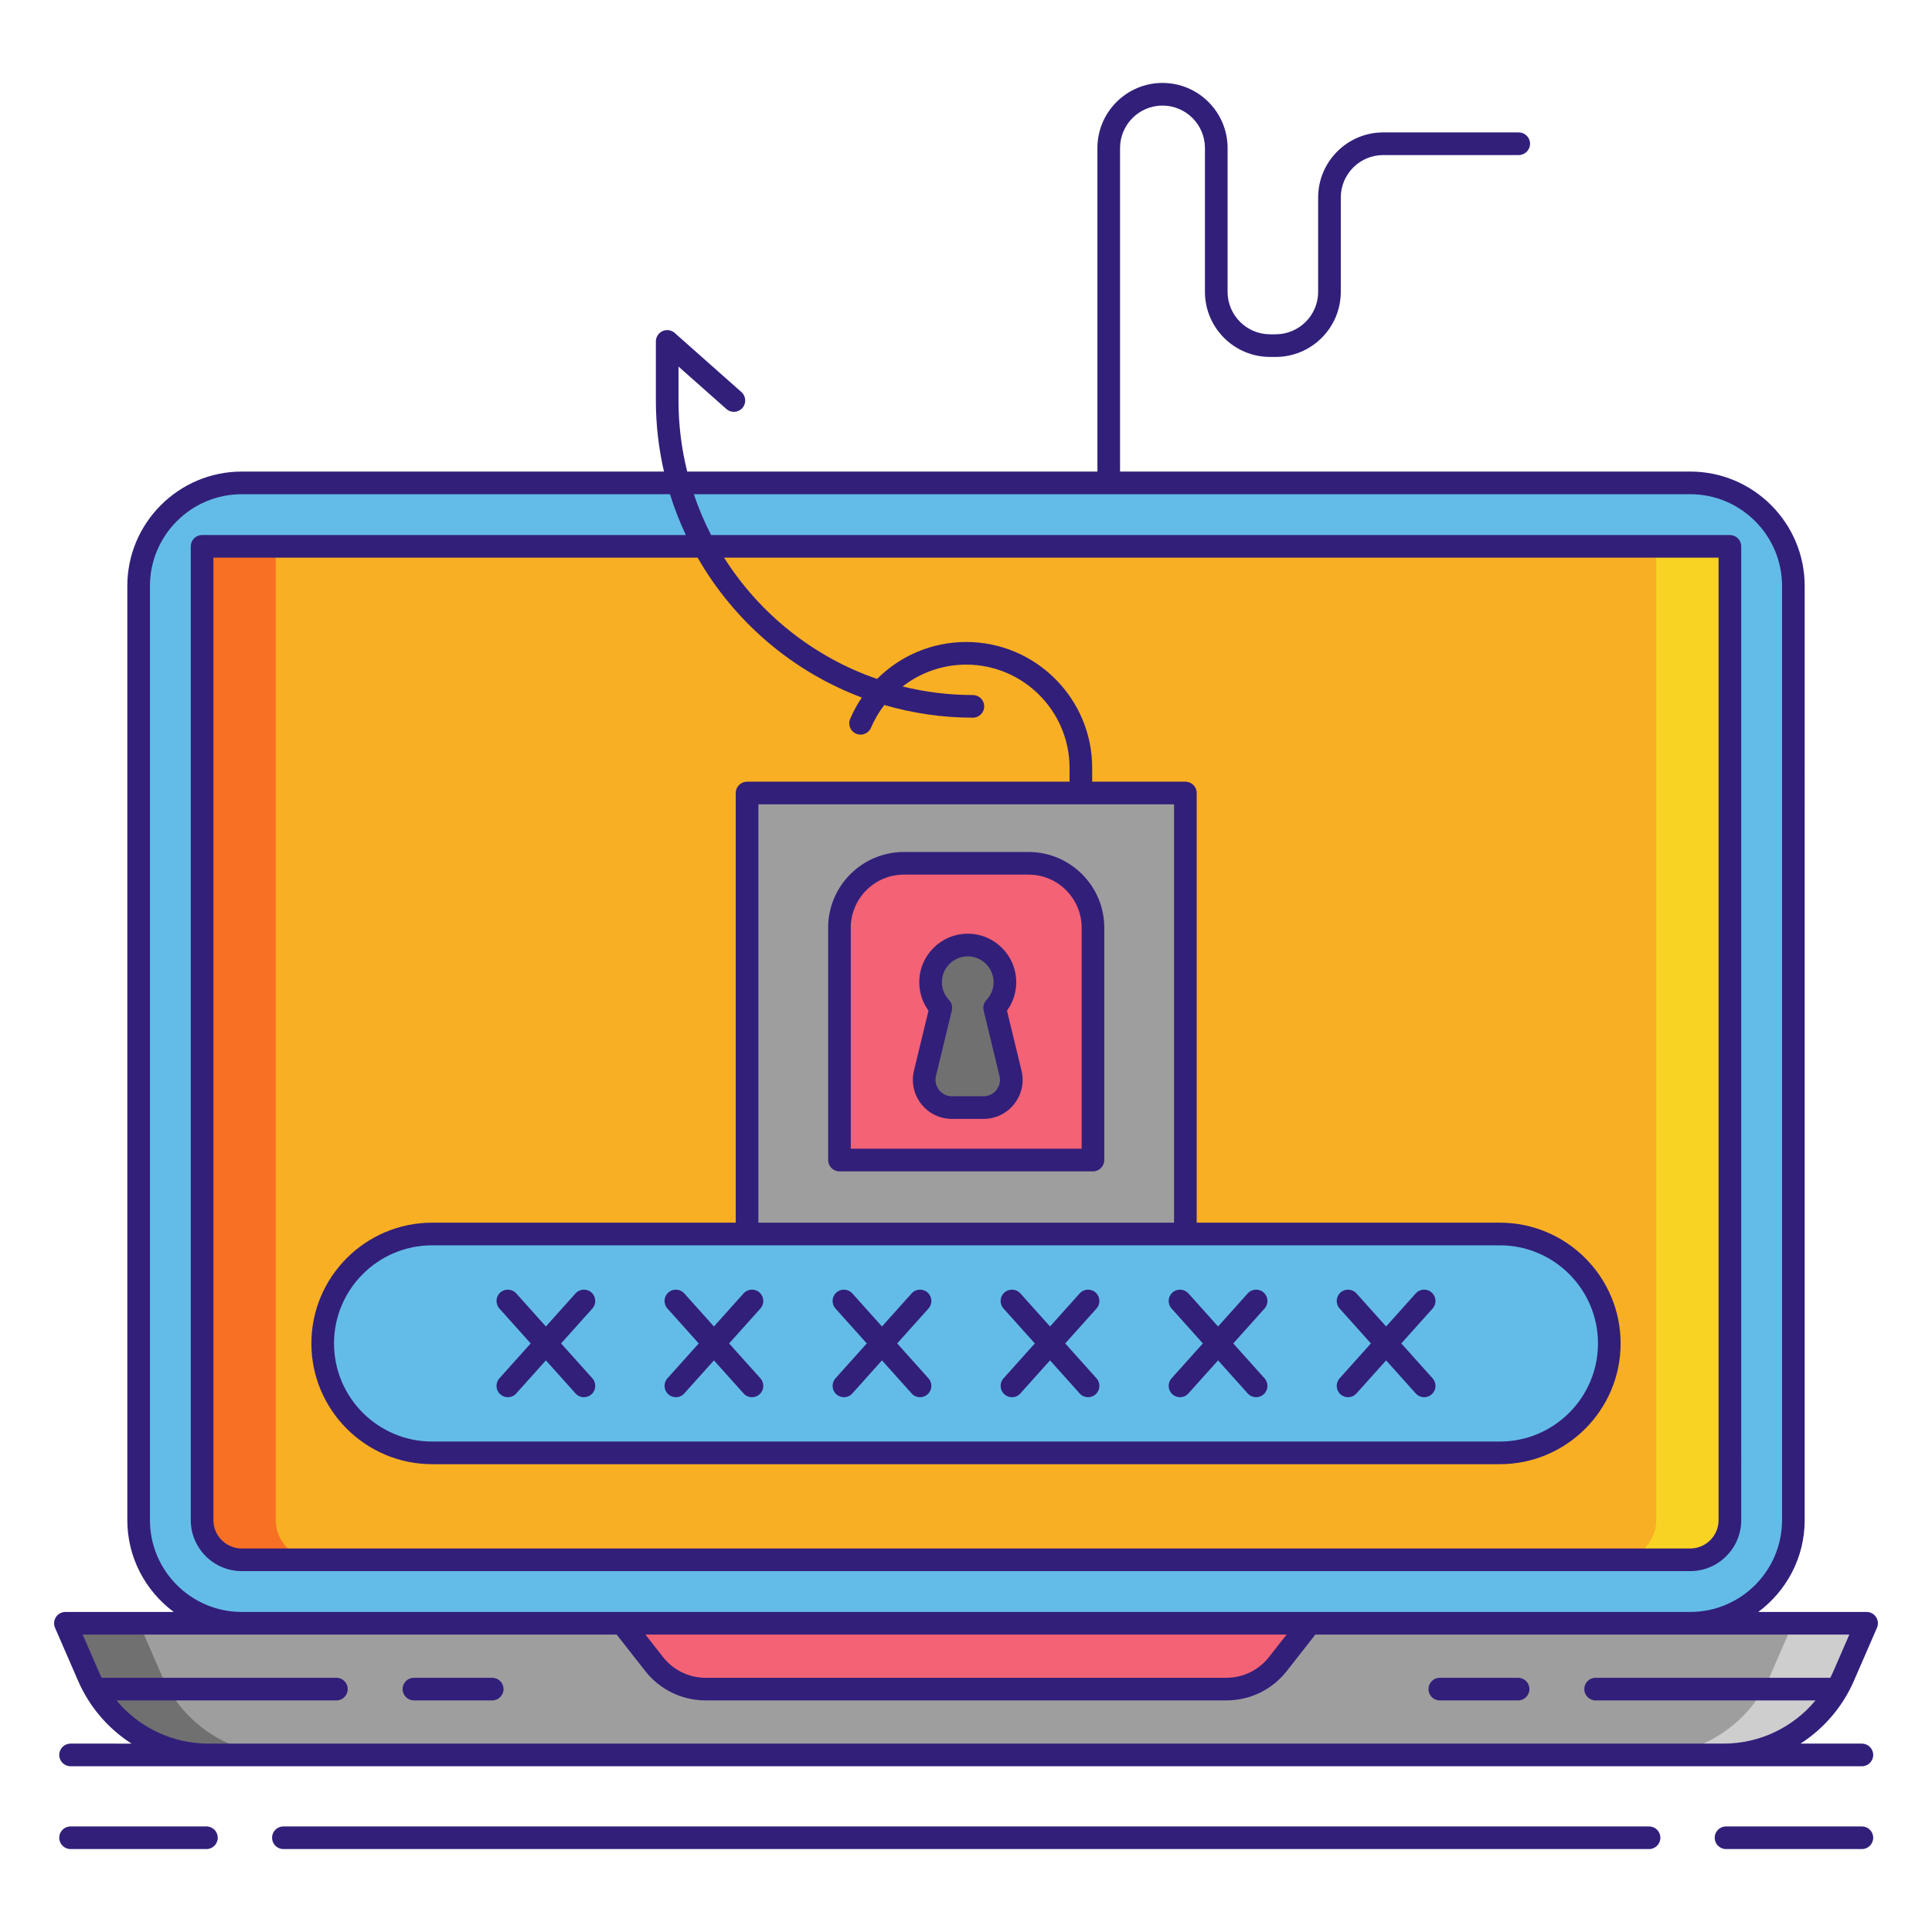 <?xml version="1.0" encoding="utf-8"?>
<!-- Generator: Adobe Illustrator 21.0.0, SVG Export Plug-In . SVG Version: 6.00 Build 0)  -->
<svg version="1.1" id="Layer_1" xmlns="http://www.w3.org/2000/svg" xmlns:xlink="http://www.w3.org/1999/xlink" x="0px" y="0px"
	 viewBox="0 0 256 256" style="enable-background:new 0 0 256 256;" xml:space="preserve">
<style type="text/css">
	.st0{fill:#F8AF23;}
	.st1{fill:#F87023;}
	.st2{fill:#8C8C8C;}
	.st3{fill:#63BCE7;}
	.st4{fill:#63E2E7;}
	.st5{fill:#6377E7;}
	.st6{fill:#000B75;}
	.st7{fill:#4C4C4C;}
	.st8{fill:#321F7A;}
	.st9{fill:#F8D323;}
	.st10{fill:#F46275;}
	.st11{fill:#9E9E9E;}
	.st12{fill:#F43075;}
	.st13{fill:#707070;}
	.st14{fill:#CECECE;}
	.st15{fill:#67BEEB;}
</style>
<g>
	<g>
		<g>
			<g>
				<g>
					<g>
						<g>
							<path class="st3" d="M32.035,215.091c-7.535,0-13.665-6.13-13.665-13.665V77.65c0-7.535,6.13-13.665,13.665-13.665h191.931
								c7.535,0,13.665,6.13,13.665,13.665v123.776c0,7.535-6.13,13.665-13.665,13.665H32.035z"/>
							<path class="st0" d="M229.221,72.394v129.008c0,2.916-2.364,5.28-5.28,5.28H32.059c-2.916,0-5.28-2.364-5.28-5.28V72.394
								H229.221z"/>
							<path class="st1" d="M36.538,201.402V72.394h-9.76v129.008c0,2.916,2.364,5.28,5.28,5.28h9.76
								C38.903,206.682,36.538,204.318,36.538,201.402z"/>
							<path class="st9" d="M219.462,201.402V72.394h9.76v129.008c0,2.916-2.364,5.28-5.28,5.28h-9.76
								C217.098,206.682,219.462,204.318,219.462,201.402z"/>
							<path class="st11" d="M128,215.091H8.667l3.053,7.024c2.751,6.329,8.995,10.423,15.896,10.423H128h100.385
								c6.901,0,13.145-4.094,15.896-10.423l3.053-7.024H128z"/>
							<path class="st13" d="M21.479,222.115l-3.053-7.024h-9.76l3.053,7.024c2.751,6.329,8.995,10.423,15.896,10.423h9.76
								C30.474,232.538,24.23,228.444,21.479,222.115z"/>
							<path class="st14" d="M234.521,222.115l3.053-7.024h9.76l-3.053,7.024c-2.751,6.329-8.995,10.423-15.896,10.423h-9.76
								C225.526,232.538,231.77,228.444,234.521,222.115z"/>
							<path class="st10" d="M82.442,215.091l4.22,5.388c1.649,2.106,4.175,3.336,6.85,3.336h68.975c2.675,0,5.201-1.23,6.85-3.336
								l4.221-5.388H82.442z"/>
						</g>
					</g>
				</g>
			</g>
		</g>
		<path class="st3" d="M198.74,192.511H57.26c-7.975,0-14.5-6.525-14.5-14.5v0c0-7.975,6.525-14.5,14.5-14.5h141.48
			c7.975,0,14.5,6.525,14.5,14.5v0C213.24,185.986,206.715,192.511,198.74,192.511z"/>
		<g>
			<rect x="98.989" y="105.076" class="st11" width="58.08" height="58.435"/>
			<g>
				<path class="st10" d="M136.287,114.392H119.77c-4.715,0-8.536,3.822-8.536,8.536v30.782h33.59v-30.782
					C144.824,118.214,141.002,114.392,136.287,114.392z"/>
				<path class="st13" d="M133.896,142.214l-2.101-8.674l0,0c0.841-0.883,1.359-2.078,1.359-3.394c0-2.72-2.205-4.924-4.924-4.924
					c-2.72,0-4.924,2.205-4.924,4.924c0,1.316,0.517,2.511,1.359,3.394l-2.101,8.674c-0.561,2.317,1.194,4.547,3.577,4.547h2.089
					h2.089C132.702,146.761,134.457,144.53,133.896,142.214z"/>
			</g>
		</g>
	</g>
	<g>
		<path class="st8" d="M27.352,242.011H9.349c-0.829,0-1.5,0.672-1.5,1.5s0.671,1.5,1.5,1.5h18.003c0.829,0,1.5-0.672,1.5-1.5
			S28.181,242.011,27.352,242.011z"/>
		<path class="st8" d="M246.709,242.011h-18.003c-0.828,0-1.5,0.672-1.5,1.5s0.672,1.5,1.5,1.5h18.003c0.828,0,1.5-0.672,1.5-1.5
			S247.537,242.011,246.709,242.011z"/>
		<path class="st8" d="M218.509,242.011H37.549c-0.829,0-1.5,0.672-1.5,1.5s0.671,1.5,1.5,1.5h180.959c0.828,0,1.5-0.672,1.5-1.5
			S219.337,242.011,218.509,242.011z"/>
		<path class="st8" d="M245.656,222.712l3.053-7.023c0.201-0.464,0.155-0.997-0.122-1.42c-0.276-0.423-0.748-0.678-1.254-0.678
			h-14.351c3.722-2.766,6.148-7.182,6.148-12.164V77.65c0-8.362-6.803-15.165-15.164-15.165h-75.554V19.614
			c0-3.102,2.523-5.625,5.625-5.625s5.625,2.523,5.625,5.625v19.057c0,4.756,3.869,8.625,8.625,8.625h0.75
			c4.756,0,8.625-3.869,8.625-8.625v-12.5c0-3.102,2.523-5.625,5.625-5.625h17.954c0.828,0,1.5-0.672,1.5-1.5s-0.672-1.5-1.5-1.5
			h-17.954c-4.756,0-8.625,3.869-8.625,8.625v12.5c0,3.102-2.523,5.625-5.625,5.625h-0.75c-3.102,0-5.625-2.523-5.625-5.625V19.614
			c0-4.756-3.869-8.625-8.625-8.625s-8.625,3.869-8.625,8.625v42.871H91.057c-0.748-3.011-1.151-6.156-1.151-9.396v-4.516
			l6.344,5.622c0.62,0.549,1.568,0.492,2.117-0.128S98.86,52.5,98.24,51.95l-8.839-7.833c-0.441-0.392-1.071-0.487-1.61-0.245
			c-0.538,0.242-0.884,0.778-0.884,1.368v7.85c0,3.23,0.379,6.373,1.073,9.396H32.035c-8.362,0-15.165,6.803-15.165,15.165v123.776
			c0,4.982,2.427,9.398,6.149,12.164H8.667c-0.505,0-0.977,0.255-1.254,0.678s-0.323,0.957-0.121,1.42l3.053,7.023
			c1.517,3.491,4.012,6.352,7.08,8.326H9.349c-0.829,0-1.5,0.672-1.5,1.5s0.671,1.5,1.5,1.5h18.267h200.77h18.324
			c0.828,0,1.5-0.672,1.5-1.5s-0.672-1.5-1.5-1.5h-8.133C241.643,229.063,244.139,226.203,245.656,222.712z M19.87,201.427V77.65
			c0-6.708,5.457-12.165,12.165-12.165h56.74c0.576,1.862,1.284,3.666,2.103,5.408H26.779c-0.829,0-1.5,0.672-1.5,1.5v129.033
			c0,3.725,3.031,6.755,6.756,6.755h191.931c3.725,0,6.755-3.03,6.755-6.755V72.394c0-0.828-0.672-1.5-1.5-1.5H94.224
			c-0.893-1.732-1.658-3.538-2.287-5.408h132.029c6.707,0,12.164,5.457,12.164,12.165v123.776c0,6.707-5.457,12.164-12.164,12.164
			h-50.408H82.442H32.035C25.327,213.591,19.87,208.134,19.87,201.427z M113.445,97.227c0.762,0.319,1.643-0.034,1.966-0.798
			c0.463-1.095,1.064-2.101,1.765-3.014c3.727,1.087,7.663,1.681,11.736,1.681c0.828,0,1.5-0.672,1.5-1.5s-0.672-1.5-1.5-1.5
			c-3.21,0-6.327-0.397-9.313-1.132c2.357-1.84,5.302-2.898,8.43-2.898c7.549,0,13.692,6.143,13.692,13.692v1.818H98.989
			c-0.829,0-1.5,0.672-1.5,1.5v56.935H57.26c-8.822,0-16,7.178-16,16s7.178,16,16,16h141.48c8.822,0,16-7.178,16-16s-7.178-16-16-16
			h-40.171v-56.935c0-0.828-0.672-1.5-1.5-1.5h-12.349v-1.818c0-9.204-7.488-16.692-16.692-16.692c-4.528,0-8.74,1.821-11.811,4.898
			c-8.441-2.915-15.575-8.646-20.276-16.07h131.779v127.533c0,2.07-1.685,3.755-3.755,3.755H32.035
			c-2.071,0-3.756-1.685-3.756-3.755V73.894h64.164c4.841,8.453,12.527,15.072,21.751,18.535c-0.595,0.883-1.12,1.826-1.546,2.833
			C112.326,96.023,112.683,96.903,113.445,97.227z M98.989,165.011h58.081h41.671c7.168,0,13,5.832,13,13s-5.832,13-13,13H57.26
			c-7.168,0-13-5.832-13-13s5.832-13,13-13H98.989z M155.569,162.011h-55.081v-55.435h55.081V162.011z M170.478,216.591l-2.32,2.964
			c-1.374,1.754-3.44,2.76-5.67,2.76H93.513c-2.229,0-4.295-1.006-5.669-2.76l-2.321-2.964H170.478z M228.385,231.038H27.615
			c-4.787,0-9.22-2.157-12.18-5.724h29.14c0.829,0,1.5-0.672,1.5-1.5s-0.671-1.5-1.5-1.5H13.478
			c-0.132-0.263-0.264-0.526-0.382-0.798l-2.141-4.926h21.081h49.677l3.77,4.813c1.946,2.485,4.874,3.91,8.031,3.91h68.975
			c3.157,0,6.085-1.425,8.031-3.91l3.769-4.813h49.678h21.08l-2.142,4.926c-0.118,0.272-0.25,0.535-0.382,0.798h-31.098
			c-0.828,0-1.5,0.672-1.5,1.5s0.672,1.5,1.5,1.5h29.141C237.605,228.881,233.172,231.038,228.385,231.038z"/>
		<path class="st8" d="M65.22,222.314H54.845c-0.829,0-1.5,0.672-1.5,1.5s0.671,1.5,1.5,1.5H65.22c0.829,0,1.5-0.672,1.5-1.5
			S66.048,222.314,65.22,222.314z"/>
		<path class="st8" d="M201.155,222.314H190.78c-0.828,0-1.5,0.672-1.5,1.5s0.672,1.5,1.5,1.5h10.375c0.828,0,1.5-0.672,1.5-1.5
			S201.983,222.314,201.155,222.314z"/>
		<path class="st8" d="M66.288,184.754c0.287,0.257,0.645,0.383,1.001,0.383c0.411,0,0.821-0.168,1.117-0.499l3.927-4.38l3.927,4.38
			c0.296,0.331,0.706,0.499,1.117,0.499c0.356,0,0.714-0.126,1.001-0.383c0.617-0.554,0.668-1.502,0.115-2.118l-4.147-4.625
			l4.147-4.625c0.553-0.616,0.501-1.564-0.115-2.118c-0.618-0.554-1.566-0.503-2.118,0.116l-3.927,4.38l-3.927-4.38
			c-0.553-0.618-1.501-0.67-2.118-0.116c-0.617,0.554-0.668,1.502-0.115,2.118l4.147,4.625l-4.147,4.625
			C65.619,183.252,65.671,184.2,66.288,184.754z"/>
		<path class="st8" d="M88.554,184.754c0.287,0.257,0.645,0.383,1.001,0.383c0.411,0,0.821-0.168,1.117-0.499l3.927-4.38l3.927,4.38
			c0.296,0.331,0.706,0.499,1.117,0.499c0.356,0,0.714-0.126,1.001-0.383c0.617-0.554,0.668-1.502,0.115-2.118l-4.147-4.625
			l4.147-4.625c0.553-0.616,0.501-1.564-0.115-2.118c-0.617-0.554-1.566-0.503-2.118,0.116l-3.927,4.38l-3.927-4.38
			c-0.552-0.618-1.501-0.67-2.118-0.116c-0.617,0.554-0.668,1.502-0.115,2.118l4.147,4.625l-4.147,4.625
			C87.886,183.252,87.937,184.2,88.554,184.754z"/>
		<path class="st8" d="M110.821,184.754c0.287,0.257,0.645,0.383,1.001,0.383c0.411,0,0.821-0.168,1.117-0.499l3.928-4.38
			l3.928,4.38c0.296,0.331,0.706,0.499,1.117,0.499c0.356,0,0.714-0.126,1.001-0.383c0.617-0.554,0.668-1.502,0.115-2.118
			l-4.147-4.625l4.147-4.625c0.553-0.616,0.501-1.564-0.115-2.118c-0.617-0.554-1.566-0.503-2.118,0.116l-3.928,4.38l-3.928-4.38
			c-0.553-0.618-1.501-0.67-2.118-0.116c-0.617,0.554-0.668,1.502-0.115,2.118l4.147,4.625l-4.147,4.625
			C110.152,183.252,110.204,184.2,110.821,184.754z"/>
		<path class="st8" d="M133.088,184.754c0.286,0.257,0.644,0.383,1,0.383c0.412,0,0.821-0.168,1.118-0.499l3.927-4.38l3.927,4.38
			c0.297,0.331,0.706,0.499,1.118,0.499c0.356,0,0.714-0.126,1-0.383c0.617-0.554,0.669-1.502,0.116-2.118l-4.147-4.625l4.147-4.625
			c0.553-0.616,0.501-1.564-0.116-2.118s-1.564-0.501-2.118,0.116l-3.927,4.38l-3.927-4.38c-0.554-0.617-1.501-0.67-2.118-0.116
			s-0.669,1.502-0.116,2.118l4.147,4.625l-4.147,4.625C132.419,183.252,132.471,184.2,133.088,184.754z"/>
		<path class="st8" d="M155.354,184.754c0.286,0.257,0.644,0.383,1,0.383c0.412,0,0.821-0.168,1.118-0.499l3.927-4.38l3.927,4.38
			c0.297,0.331,0.706,0.499,1.118,0.499c0.356,0,0.714-0.126,1-0.383c0.617-0.554,0.669-1.502,0.116-2.118l-4.147-4.625l4.147-4.625
			c0.553-0.616,0.501-1.564-0.116-2.118c-0.616-0.554-1.564-0.501-2.118,0.116l-3.927,4.38l-3.927-4.38
			c-0.555-0.617-1.502-0.67-2.118-0.116c-0.617,0.554-0.669,1.502-0.116,2.118l4.147,4.625l-4.147,4.625
			C154.686,183.252,154.737,184.2,155.354,184.754z"/>
		<path class="st8" d="M177.621,184.754c0.286,0.257,0.644,0.383,1,0.383c0.412,0,0.821-0.168,1.118-0.499l3.927-4.38l3.927,4.38
			c0.297,0.331,0.706,0.499,1.118,0.499c0.356,0,0.714-0.126,1-0.383c0.617-0.554,0.669-1.502,0.116-2.118l-4.147-4.625l4.147-4.625
			c0.553-0.616,0.501-1.564-0.116-2.118s-1.565-0.501-2.118,0.116l-3.927,4.38l-3.927-4.38c-0.554-0.617-1.501-0.67-2.118-0.116
			s-0.669,1.502-0.116,2.118l4.147,4.625l-4.147,4.625C176.952,183.252,177.004,184.2,177.621,184.754z"/>
		<path class="st8" d="M119.77,112.893c-5.534,0-10.036,4.502-10.036,10.036v30.781c0,0.828,0.671,1.5,1.5,1.5h33.59
			c0.828,0,1.5-0.672,1.5-1.5v-30.781c0-5.534-4.503-10.036-10.037-10.036H119.77z M143.324,122.929v29.281h-30.59v-29.281
			c0-3.88,3.156-7.036,7.036-7.036h16.517C140.167,115.893,143.324,119.049,143.324,122.929z"/>
		<path class="st8" d="M133.431,133.916c0.794-1.091,1.224-2.402,1.224-3.771c0-3.543-2.882-6.425-6.424-6.425
			c-3.542,0-6.424,2.882-6.424,6.425c0,1.368,0.43,2.68,1.224,3.771l-1.924,7.944c-0.376,1.555-0.025,3.166,0.963,4.423
			c0.989,1.257,2.473,1.978,4.072,1.978h4.177c1.599,0,3.083-0.721,4.072-1.978c0.988-1.256,1.34-2.868,0.964-4.422L133.431,133.916
			z M132.033,144.429c-0.417,0.528-1.042,0.832-1.715,0.832h-4.177c-0.673,0-1.298-0.304-1.714-0.832
			c-0.416-0.529-0.564-1.208-0.405-1.862l2.101-8.675c0.12-0.495-0.02-1.019-0.372-1.388c-0.609-0.639-0.945-1.477-0.945-2.358
			c0-1.889,1.536-3.425,3.424-3.425s3.424,1.536,3.424,3.425c0,0.882-0.336,1.72-0.944,2.359c-0.352,0.369-0.492,0.892-0.372,1.387
			l2.101,8.675C132.597,143.221,132.449,143.899,132.033,144.429z"/>
	</g>
</g>
</svg>
